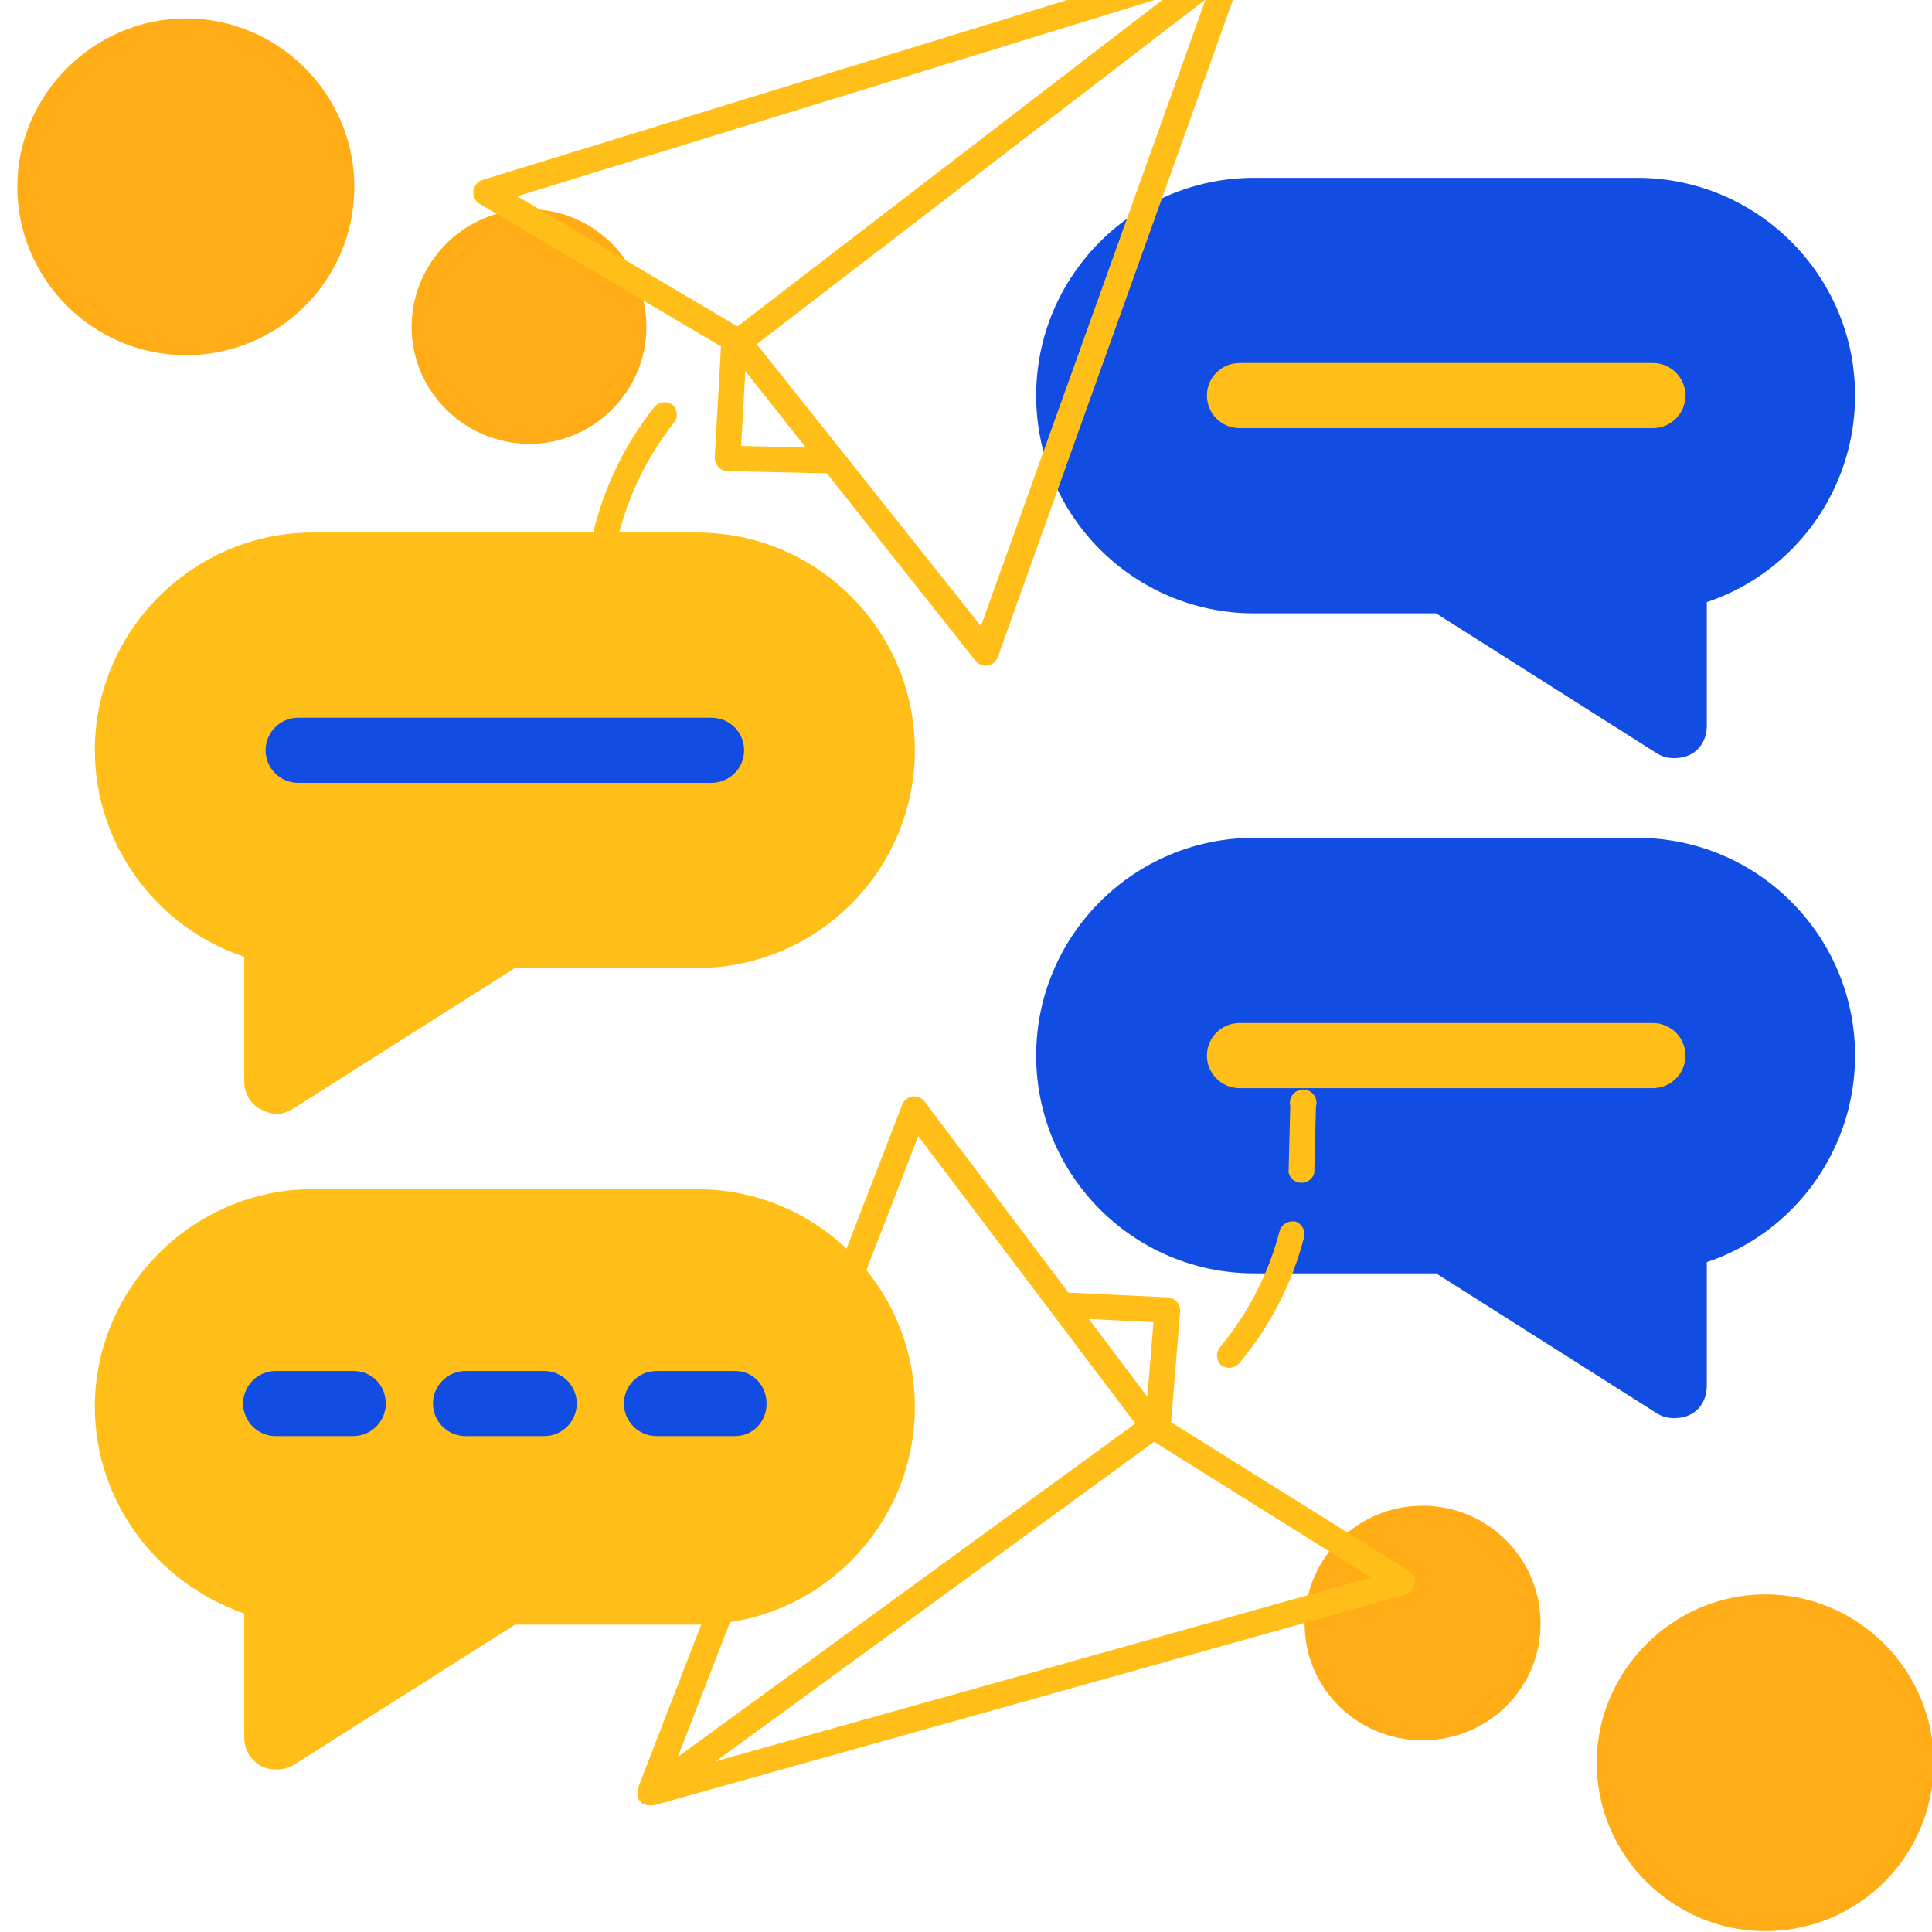 <svg xmlns="http://www.w3.org/2000/svg" xmlns:xlink="http://www.w3.org/1999/xlink" width="500" zoomAndPan="magnify" viewBox="0 0 375 375" height="500" preserveAspectRatio="xMidYMid meet" version="1.0"><defs><clipPath id="8b39e9b114"><path d="M 3.348 3.578 L 375 3.578 L 375 374.828 L 3.348 374.828 Z M 3.348 3.578 " clip-rule="nonzero"/></clipPath><clipPath id="ac45ccbae2"><path d="M 91.762 0 L 241.762 0 L 241.762 130 L 91.762 130 Z M 91.762 0 " clip-rule="nonzero"/></clipPath><clipPath id="cf1d735d5a"><path d="M 113 114 L 119 114 L 119 132.84 L 113 132.84 Z M 113 114 " clip-rule="nonzero"/></clipPath><clipPath id="e1a33bb549"><path d="M 123 212 L 275 212 L 275 351 L 123 351 Z M 123 212 " clip-rule="nonzero"/></clipPath><clipPath id="2b68d05dfc"><path d="M 273.527 354.145 L 123.574 350.348 L 127.18 207.895 L 277.133 211.688 Z M 273.527 354.145 " clip-rule="nonzero"/></clipPath><clipPath id="cd8ad0d1f7"><path d="M 273.527 354.145 L 123.574 350.348 L 127.18 207.895 L 277.133 211.688 Z M 273.527 354.145 " clip-rule="nonzero"/></clipPath><clipPath id="028131dc30"><path d="M 236 237 L 254 237 L 254 266 L 236 266 Z M 236 237 " clip-rule="nonzero"/></clipPath><clipPath id="75d6155387"><path d="M 273.527 354.145 L 123.574 350.348 L 127.18 207.895 L 277.133 211.688 Z M 273.527 354.145 " clip-rule="nonzero"/></clipPath><clipPath id="4cdca55bbf"><path d="M 273.527 354.145 L 123.574 350.348 L 127.18 207.895 L 277.133 211.688 Z M 273.527 354.145 " clip-rule="nonzero"/></clipPath><clipPath id="b658600295"><path d="M 250 211 L 256 211 L 256 230 L 250 230 Z M 250 211 " clip-rule="nonzero"/></clipPath><clipPath id="5d6780bf91"><path d="M 273.527 354.145 L 123.574 350.348 L 127.18 207.895 L 277.133 211.688 Z M 273.527 354.145 " clip-rule="nonzero"/></clipPath><clipPath id="6cb56f5bf6"><path d="M 273.527 354.145 L 123.574 350.348 L 127.18 207.895 L 277.133 211.688 Z M 273.527 354.145 " clip-rule="nonzero"/></clipPath></defs><path fill="#ffbf18" d="M 53.73 343.457 C 52.641 343.457 51.551 343.238 50.68 342.801 C 48.496 341.496 47.406 339.535 47.406 337.137 L 47.406 313.172 C 30.402 307.289 18.41 291.383 18.41 273.082 C 18.41 249.77 37.598 230.816 60.707 230.816 L 135.277 230.816 C 158.605 230.816 177.574 249.77 177.574 273.082 C 177.574 296.395 158.605 315.352 135.277 315.352 L 99.953 315.352 L 57 342.582 C 55.91 343.238 54.82 343.457 53.73 343.457 Z M 53.73 216.219 C 52.641 216.219 51.551 215.785 50.68 215.348 C 48.496 214.258 47.406 212.078 47.406 209.902 L 47.406 185.719 C 30.402 180.055 18.41 163.93 18.41 145.629 C 18.41 122.316 37.598 103.363 60.707 103.363 L 135.277 103.363 C 158.605 103.363 177.574 122.316 177.574 145.629 C 177.574 168.941 158.605 187.895 135.277 187.895 L 99.953 187.895 L 57 215.129 C 55.91 215.785 54.82 216.219 53.73 216.219 Z M 53.73 216.219 " fill-opacity="1" fill-rule="evenodd"/><path fill="#114de2" d="M 324.965 275.262 C 323.875 275.262 322.785 275.043 321.695 274.391 L 278.742 247.156 L 243.422 247.156 C 220.09 247.156 201.121 228.203 201.121 204.891 C 201.121 181.578 220.09 162.625 243.422 162.625 L 317.77 162.625 C 341.102 162.625 360.07 181.578 360.07 204.891 C 360.07 223.191 348.297 239.312 331.289 244.977 L 331.289 268.945 C 331.289 271.34 330.199 273.52 328.02 274.609 C 327.145 275.043 326.055 275.262 324.965 275.262 Z M 324.965 147.156 C 323.875 147.156 322.785 146.938 321.695 146.285 L 278.742 119.051 L 243.422 119.051 C 220.09 119.051 201.121 100.094 201.121 76.781 C 201.121 53.473 220.09 34.516 243.422 34.516 L 317.77 34.516 C 341.102 34.516 360.07 53.473 360.07 76.781 C 360.07 95.082 348.297 111.207 331.289 116.871 L 331.289 140.836 C 331.289 143.234 330.199 145.41 328.02 146.5 C 327.145 146.938 326.055 147.156 324.965 147.156 Z M 324.965 147.156 " fill-opacity="1" fill-rule="evenodd"/><path fill="#ffbf18" d="M 320.824 83.102 L 240.586 83.102 C 237.098 83.102 234.262 80.27 234.262 76.781 C 234.262 73.297 237.098 70.465 240.586 70.465 L 320.824 70.465 C 324.312 70.465 327.145 73.297 327.145 76.781 C 327.145 80.27 324.312 83.102 320.824 83.102 Z M 320.824 83.102 " fill-opacity="1" fill-rule="evenodd"/><path fill="#114de2" d="M 138.109 151.949 L 57.875 151.949 C 54.387 151.949 51.551 149.117 51.551 145.629 C 51.551 142.145 54.387 139.312 57.875 139.312 L 138.109 139.312 C 141.598 139.312 144.434 142.145 144.434 145.629 C 144.434 149.117 141.598 151.949 138.109 151.949 Z M 142.688 278.746 L 127.426 278.746 C 123.938 278.746 121.105 275.914 121.105 272.43 C 121.105 268.945 123.938 266.113 127.426 266.113 L 142.688 266.113 C 146.176 266.113 148.793 268.945 148.793 272.43 C 148.793 275.914 146.176 278.746 142.688 278.746 Z M 105.625 278.746 L 90.359 278.746 C 86.871 278.746 84.039 275.914 84.039 272.43 C 84.039 268.945 86.871 266.113 90.359 266.113 L 105.625 266.113 C 109.113 266.113 111.945 268.945 111.945 272.43 C 111.945 275.914 109.113 278.746 105.625 278.746 Z M 68.559 278.746 L 53.512 278.746 C 50.023 278.746 47.191 275.914 47.191 272.43 C 47.191 268.945 50.023 266.113 53.512 266.113 L 68.559 266.113 C 72.266 266.113 74.879 268.945 74.879 272.43 C 74.879 275.914 72.047 278.746 68.559 278.746 Z M 68.559 278.746 " fill-opacity="1" fill-rule="evenodd"/><path fill="#ffbf18" d="M 320.824 211.207 L 240.586 211.207 C 237.098 211.207 234.262 208.375 234.262 204.891 C 234.262 201.402 237.098 198.57 240.586 198.57 L 320.824 198.57 C 324.312 198.57 327.145 201.402 327.145 204.891 C 327.145 208.375 324.312 211.207 320.824 211.207 Z M 320.824 211.207 " fill-opacity="1" fill-rule="evenodd"/><g clip-path="url(#8b39e9b114)"><path fill="#ffac16" d="M 276.125 337.789 C 263.48 337.789 253.234 327.77 253.234 315.133 C 253.234 302.496 263.48 292.258 276.125 292.258 C 288.773 292.258 299.02 302.496 299.02 315.133 C 299.02 327.77 288.773 337.789 276.125 337.789 Z M 342.625 374.828 C 324.746 374.828 309.922 360.23 309.922 342.148 C 309.922 324.281 324.746 309.469 342.625 309.469 C 360.723 309.469 375.332 324.281 375.332 342.148 C 375.332 360.23 360.723 374.828 342.625 374.828 Z M 102.789 86.152 C 90.145 86.152 79.895 75.91 79.895 63.492 C 79.895 50.855 90.145 40.617 102.789 40.617 C 115.215 40.617 125.465 50.855 125.465 63.492 C 125.465 75.91 115.215 86.152 102.789 86.152 Z M 36.07 68.941 C 18.191 68.941 3.363 54.344 3.363 36.258 C 3.363 18.395 18.191 3.578 36.07 3.578 C 54.168 3.578 68.773 18.395 68.773 36.258 C 68.773 54.344 54.168 68.941 36.07 68.941 Z M 36.07 68.941 " fill-opacity="1" fill-rule="evenodd"/></g><g clip-path="url(#ac45ccbae2)"><path fill="#ffbf18" d="M 93.004 39.512 L 139.941 67.234 L 138.727 88.855 C 138.727 89.188 138.785 89.504 138.906 89.812 C 139.027 90.117 139.203 90.391 139.43 90.633 C 139.656 90.875 139.918 91.062 140.215 91.203 C 140.516 91.344 140.828 91.422 141.156 91.441 L 160.504 91.883 L 189.34 128.246 C 189.844 128.871 190.5 129.188 191.305 129.203 L 191.719 129.203 C 192.16 129.117 192.555 128.93 192.902 128.641 C 193.246 128.352 193.5 127.996 193.656 127.574 L 241.605 -6.418 C 241.617 -6.539 241.617 -6.66 241.605 -6.781 C 241.617 -6.883 241.617 -6.988 241.605 -7.09 C 241.656 -7.383 241.656 -7.676 241.605 -7.973 C 241.539 -8.285 241.41 -8.57 241.219 -8.824 L 240.984 -9.082 L 240.727 -9.34 L 240.57 -9.34 L 240.234 -9.496 C 240.07 -9.574 239.898 -9.625 239.719 -9.652 L 239.383 -9.652 C 239.141 -9.703 238.898 -9.703 238.656 -9.652 L 238.449 -9.652 L 93.625 34.934 C 93.16 35.09 92.773 35.359 92.461 35.734 C 92.148 36.113 91.957 36.543 91.891 37.027 C 91.824 37.516 91.895 37.98 92.094 38.43 C 92.293 38.875 92.598 39.238 93.004 39.512 Z M 143.848 86.555 L 144.676 72.047 L 156.418 86.867 Z M 190.398 121.52 L 146.875 66.797 L 234.004 -0.109 Z M 226.605 -0.781 L 143.148 63.355 L 100.398 38.09 Z M 226.605 -0.781 " fill-opacity="1" fill-rule="nonzero"/></g><path fill="#ffbf18" d="M 116.848 106.805 L 117.391 106.805 C 117.672 106.797 117.941 106.746 118.207 106.648 C 118.469 106.551 118.711 106.418 118.93 106.242 C 119.148 106.066 119.336 105.863 119.488 105.625 C 119.641 105.391 119.75 105.137 119.82 104.867 C 120.789 100.703 122.199 96.699 124.055 92.852 C 125.91 89.004 128.164 85.406 130.812 82.055 C 131.012 81.801 131.156 81.52 131.25 81.215 C 131.344 80.906 131.375 80.594 131.352 80.273 C 131.328 79.953 131.246 79.648 131.109 79.355 C 130.973 79.066 130.789 78.812 130.555 78.59 C 130.293 78.391 130 78.25 129.684 78.164 C 129.367 78.078 129.047 78.051 128.719 78.086 C 128.391 78.125 128.082 78.219 127.793 78.371 C 127.504 78.527 127.25 78.727 127.039 78.977 C 124.141 82.617 121.676 86.531 119.652 90.723 C 117.629 94.91 116.09 99.273 115.039 103.805 C 114.973 104.125 114.969 104.441 115.023 104.762 C 115.078 105.082 115.188 105.379 115.355 105.66 C 115.523 105.938 115.738 106.176 115.996 106.371 C 116.25 106.57 116.535 106.715 116.848 106.805 Z M 116.848 106.805 " fill-opacity="1" fill-rule="nonzero"/><g clip-path="url(#cf1d735d5a)"><path fill="#ffbf18" d="M 113.383 116.246 L 113.383 129.176 C 113.328 129.367 113.301 129.562 113.293 129.762 C 113.285 129.961 113.301 130.156 113.34 130.352 C 113.379 130.547 113.438 130.734 113.52 130.918 C 113.602 131.098 113.703 131.266 113.824 131.426 C 113.945 131.582 114.082 131.727 114.234 131.852 C 114.387 131.977 114.555 132.086 114.73 132.172 C 114.91 132.262 115.098 132.328 115.289 132.371 C 115.484 132.418 115.68 132.441 115.879 132.441 C 116.078 132.441 116.273 132.418 116.465 132.371 C 116.66 132.328 116.844 132.262 117.023 132.172 C 117.203 132.086 117.367 131.977 117.52 131.852 C 117.676 131.727 117.812 131.582 117.934 131.426 C 118.055 131.266 118.152 131.098 118.234 130.918 C 118.316 130.734 118.379 130.547 118.414 130.352 C 118.453 130.156 118.469 129.961 118.461 129.762 C 118.457 129.562 118.426 129.367 118.375 129.176 L 118.375 116.246 C 118.301 115.973 118.184 115.715 118.023 115.48 C 117.867 115.246 117.676 115.039 117.449 114.867 C 117.223 114.695 116.977 114.562 116.707 114.473 C 116.438 114.383 116.16 114.336 115.879 114.336 C 115.594 114.336 115.316 114.383 115.047 114.473 C 114.781 114.562 114.531 114.695 114.309 114.867 C 114.082 115.039 113.891 115.246 113.73 115.48 C 113.574 115.715 113.457 115.973 113.383 116.246 Z M 113.383 116.246 " fill-opacity="1" fill-rule="nonzero"/></g><g clip-path="url(#e1a33bb549)"><g clip-path="url(#2b68d05dfc)"><g clip-path="url(#cd8ad0d1f7)"><path fill="#ffbf18" d="M 273.531 304.957 L 227.309 276.055 L 229.07 254.469 C 229.078 254.141 229.027 253.82 228.914 253.512 C 228.801 253.203 228.633 252.922 228.414 252.676 C 228.191 252.43 227.934 252.234 227.641 252.086 C 227.344 251.941 227.031 251.852 226.703 251.824 L 207.375 250.895 L 179.469 213.816 C 178.98 213.18 178.332 212.844 177.527 212.809 L 177.117 212.797 C 176.672 212.871 176.27 213.047 175.918 213.328 C 175.566 213.609 175.305 213.961 175.137 214.379 L 123.812 347.113 C 123.797 347.234 123.793 347.355 123.805 347.477 C 123.789 347.578 123.785 347.684 123.797 347.785 C 123.738 348.078 123.73 348.371 123.773 348.664 C 123.832 348.98 123.953 349.266 124.141 349.527 L 124.367 349.793 L 124.617 350.059 L 124.773 350.062 L 125.105 350.227 C 125.27 350.305 125.441 350.359 125.617 350.395 L 125.953 350.402 C 126.195 350.461 126.438 350.465 126.68 350.418 L 126.887 350.426 L 272.793 309.516 C 273.262 309.371 273.656 309.113 273.977 308.746 C 274.301 308.375 274.5 307.949 274.578 307.465 C 274.656 306.98 274.602 306.516 274.41 306.062 C 274.223 305.609 273.93 305.242 273.531 304.957 Z M 223.891 256.641 L 222.699 271.125 L 211.336 256.016 Z M 178.238 220.512 L 220.367 276.316 L 131.574 340.996 Z M 138.949 341.855 L 224.004 279.852 L 266.102 306.191 Z M 138.949 341.855 " fill-opacity="1" fill-rule="nonzero"/></g></g></g><g clip-path="url(#028131dc30)"><g clip-path="url(#75d6155387)"><g clip-path="url(#4cdca55bbf)"><path fill="#ffbf18" d="M 251.395 237.082 L 250.852 237.066 C 250.57 237.07 250.301 237.113 250.035 237.203 C 249.766 237.293 249.523 237.422 249.301 237.594 C 249.074 237.762 248.883 237.961 248.727 238.191 C 248.566 238.426 248.449 238.676 248.375 238.945 C 247.301 243.078 245.789 247.047 243.836 250.848 C 241.887 254.648 239.543 258.188 236.809 261.469 C 236.605 261.719 236.453 261.996 236.352 262.301 C 236.25 262.605 236.207 262.918 236.223 263.238 C 236.238 263.559 236.312 263.867 236.441 264.16 C 236.574 264.453 236.754 264.715 236.98 264.941 C 237.238 265.145 237.523 265.293 237.84 265.391 C 238.152 265.484 238.473 265.516 238.801 265.488 C 239.129 265.461 239.441 265.375 239.734 265.227 C 240.027 265.082 240.285 264.887 240.504 264.641 C 243.496 261.078 246.055 257.227 248.184 253.09 C 250.316 248.953 251.965 244.633 253.129 240.125 C 253.203 239.809 253.215 239.492 253.168 239.172 C 253.121 238.848 253.016 238.547 252.855 238.266 C 252.695 237.984 252.488 237.742 252.238 237.535 C 251.984 237.332 251.703 237.18 251.395 237.082 Z M 251.395 237.082 " fill-opacity="1" fill-rule="nonzero"/></g></g></g><g clip-path="url(#b658600295)"><g clip-path="url(#5d6780bf91)"><g clip-path="url(#6cb56f5bf6)"><path fill="#ffbf18" d="M 255.098 227.734 L 255.426 214.805 C 255.484 214.613 255.516 214.422 255.531 214.223 C 255.543 214.023 255.531 213.828 255.496 213.633 C 255.465 213.434 255.41 213.246 255.332 213.062 C 255.254 212.879 255.16 212.707 255.043 212.547 C 254.926 212.387 254.793 212.238 254.641 212.109 C 254.492 211.98 254.328 211.867 254.152 211.777 C 253.977 211.684 253.793 211.613 253.602 211.562 C 253.406 211.512 253.211 211.484 253.012 211.48 C 252.816 211.473 252.617 211.492 252.422 211.531 C 252.23 211.57 252.043 211.633 251.859 211.719 C 251.68 211.801 251.512 211.902 251.355 212.027 C 251.199 212.148 251.059 212.289 250.934 212.441 C 250.809 212.598 250.703 212.766 250.617 212.941 C 250.531 213.121 250.469 213.309 250.422 213.504 C 250.379 213.695 250.359 213.895 250.363 214.09 C 250.363 214.289 250.391 214.484 250.438 214.68 L 250.109 227.605 C 250.176 227.883 250.285 228.141 250.438 228.379 C 250.59 228.617 250.777 228.828 251 229.004 C 251.219 229.184 251.465 229.32 251.73 229.418 C 251.996 229.516 252.273 229.57 252.555 229.578 C 252.84 229.582 253.117 229.547 253.387 229.461 C 253.66 229.379 253.91 229.25 254.141 229.086 C 254.367 228.918 254.566 228.719 254.73 228.488 C 254.895 228.258 255.016 228.004 255.098 227.734 Z M 255.098 227.734 " fill-opacity="1" fill-rule="nonzero"/></g></g></g></svg>